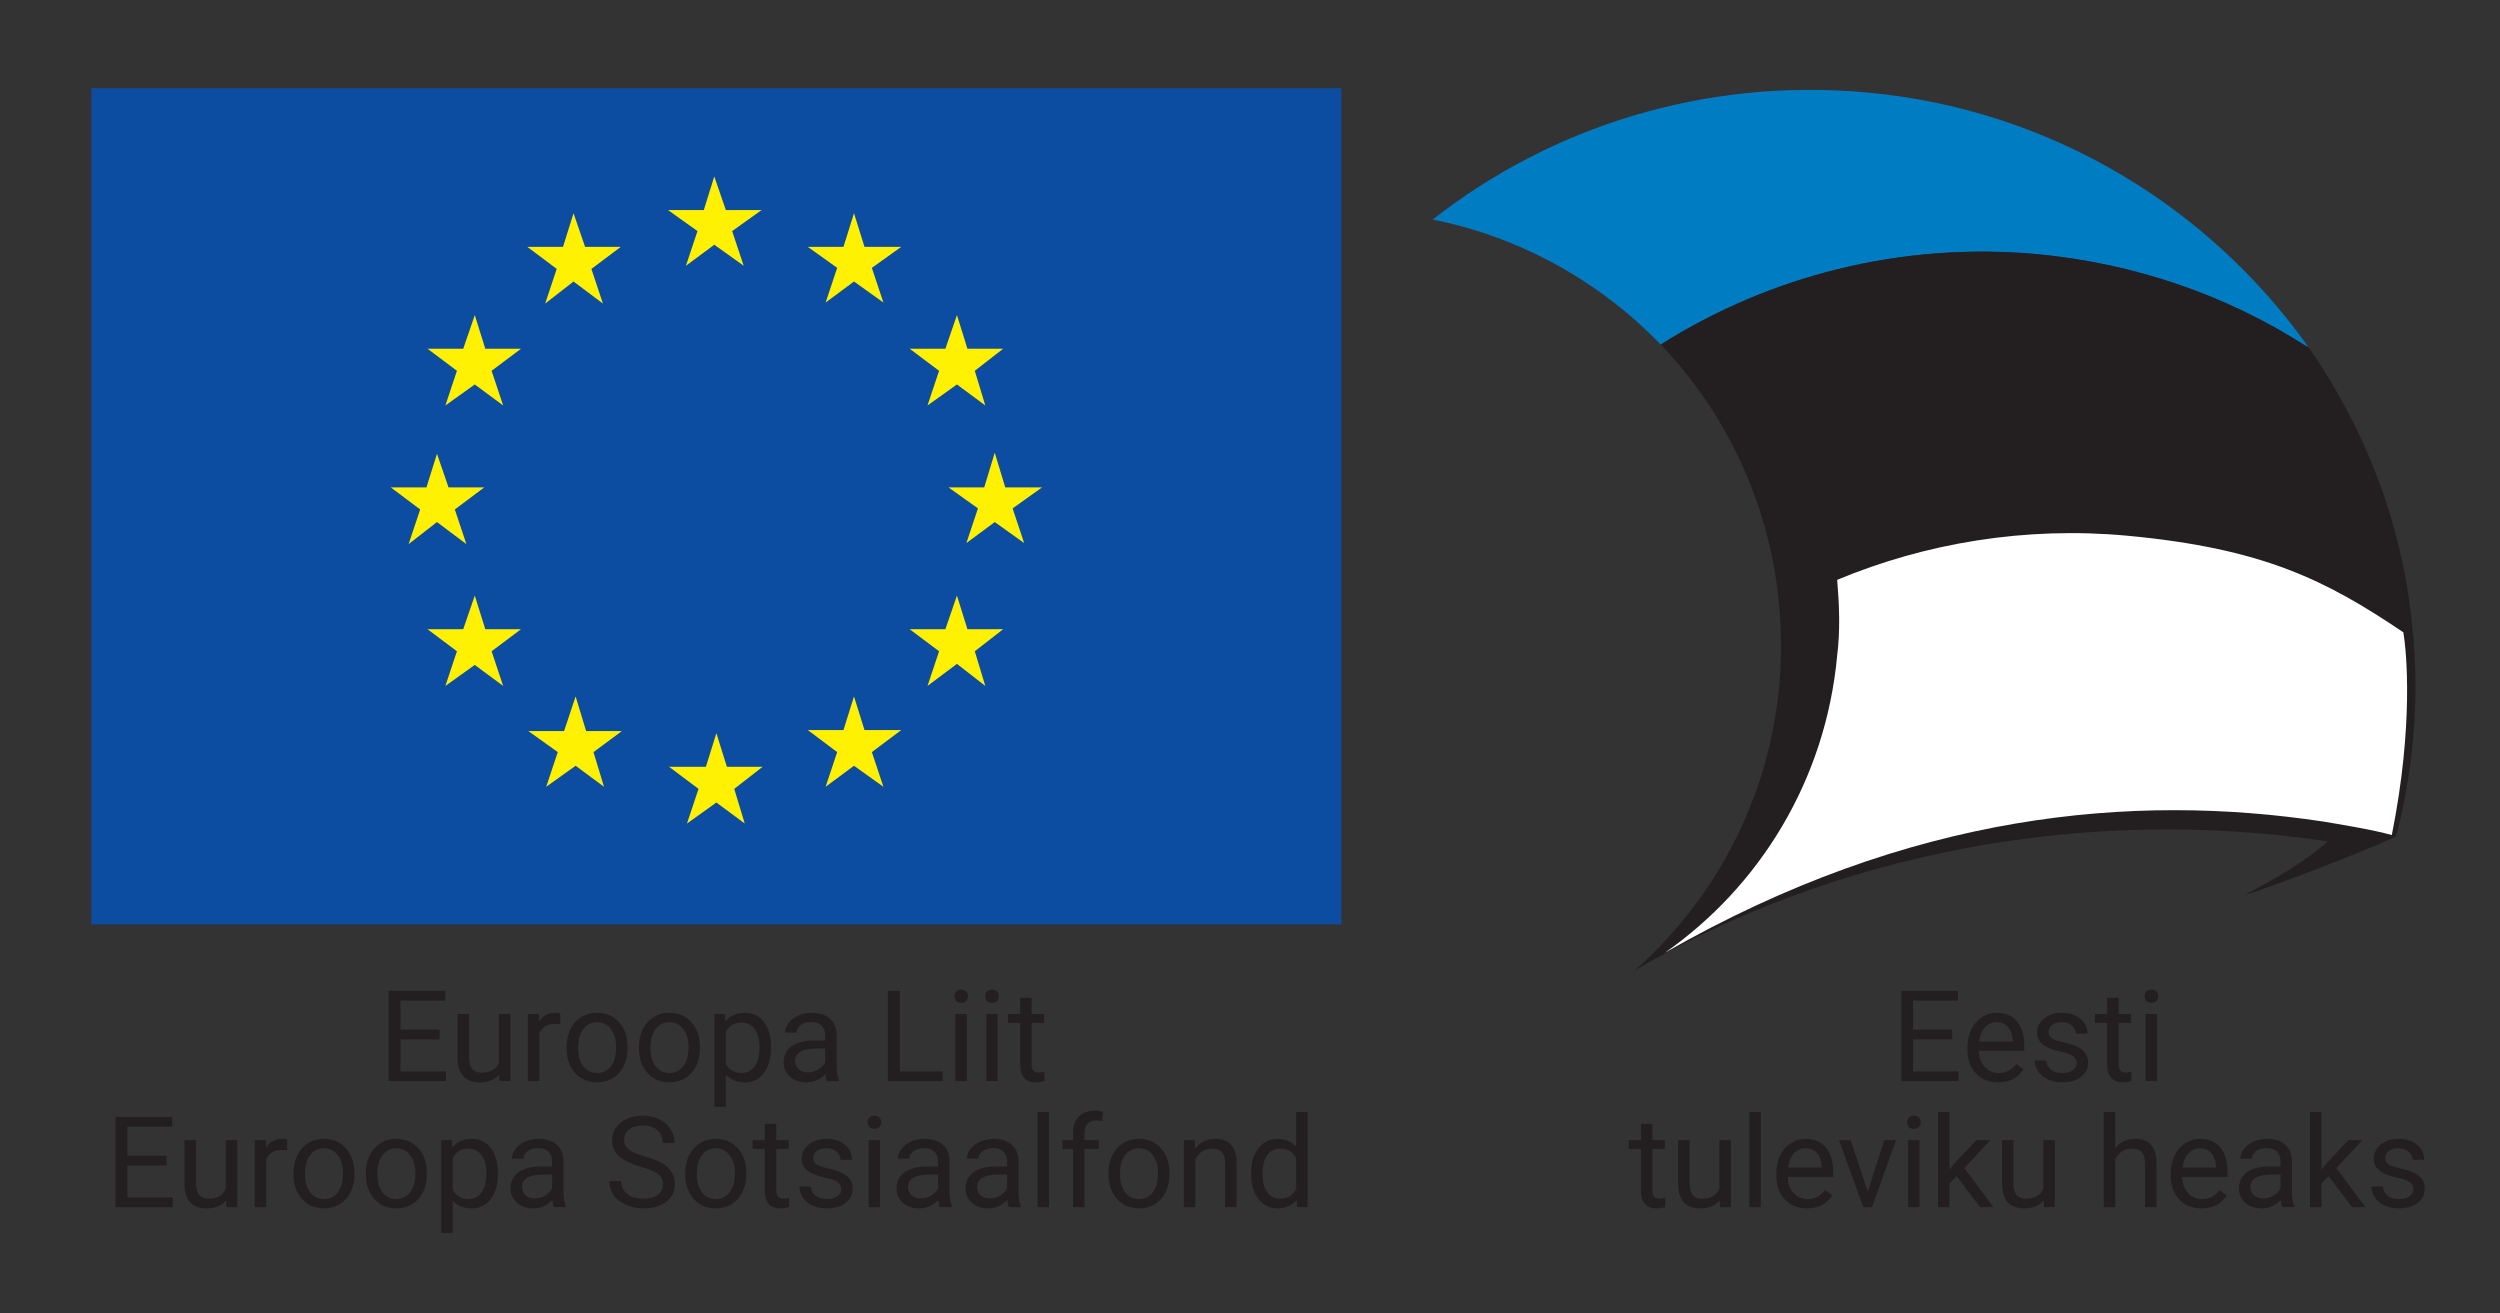 <svg width="238" height="125" viewBox="0 0 238 125" fill="none" xmlns="http://www.w3.org/2000/svg">
<rect x="0" y="0" width="238" height="125" fill="#333333" stroke="none"/>
<g clip-path="url(#clip0)">
<path d="M41.851 98.95H38.129V101.994H42.453V102.92H36.997V94.332H42.394V95.264H38.129V98.024H41.851V98.95ZM47.526 102.289C47.101 102.788 46.478 103.038 45.656 103.038C44.975 103.038 44.456 102.841 44.099 102.448C43.745 102.051 43.566 101.465 43.562 100.69V96.538H44.653V100.661C44.653 101.628 45.046 102.112 45.833 102.112C46.666 102.112 47.221 101.801 47.496 101.18V96.538H48.587V102.92H47.549L47.526 102.289ZM53.336 97.517C53.17 97.489 52.991 97.476 52.799 97.476C52.083 97.476 51.597 97.78 51.342 98.39V102.92H50.251V96.538H51.312L51.33 97.275C51.688 96.705 52.195 96.42 52.852 96.42C53.064 96.42 53.225 96.447 53.336 96.502V97.517ZM53.937 99.67C53.937 99.045 54.059 98.482 54.303 97.983C54.551 97.484 54.893 97.098 55.329 96.827C55.77 96.555 56.271 96.42 56.833 96.42C57.702 96.42 58.404 96.721 58.939 97.322C59.478 97.924 59.747 98.724 59.747 99.723V99.8C59.747 100.421 59.627 100.979 59.387 101.475C59.151 101.966 58.811 102.35 58.367 102.625C57.926 102.9 57.419 103.038 56.845 103.038C55.98 103.038 55.278 102.737 54.739 102.135C54.205 101.534 53.937 100.738 53.937 99.747V99.67ZM55.034 99.8C55.034 100.507 55.197 101.076 55.524 101.504C55.854 101.933 56.295 102.147 56.845 102.147C57.4 102.147 57.84 101.931 58.166 101.498C58.493 101.062 58.656 100.452 58.656 99.67C58.656 98.97 58.489 98.404 58.154 97.971C57.824 97.535 57.384 97.316 56.833 97.316C56.295 97.316 55.86 97.531 55.53 97.959C55.199 98.388 55.034 99.001 55.034 99.8ZM60.827 99.67C60.827 99.045 60.948 98.482 61.192 97.983C61.44 97.484 61.782 97.098 62.219 96.827C62.659 96.555 63.16 96.42 63.723 96.42C64.592 96.42 65.294 96.721 65.828 97.322C66.367 97.924 66.636 98.724 66.636 99.723V99.8C66.636 100.421 66.516 100.979 66.277 101.475C66.041 101.966 65.701 102.35 65.256 102.625C64.816 102.9 64.309 103.038 63.734 103.038C62.869 103.038 62.167 102.737 61.629 102.135C61.094 101.534 60.827 100.738 60.827 99.747V99.67ZM61.924 99.8C61.924 100.507 62.087 101.076 62.413 101.504C62.743 101.933 63.184 102.147 63.734 102.147C64.289 102.147 64.729 101.931 65.056 101.498C65.382 101.062 65.545 100.452 65.545 99.67C65.545 98.97 65.378 98.404 65.044 97.971C64.714 97.535 64.273 97.316 63.723 97.316C63.184 97.316 62.749 97.531 62.419 97.959C62.089 98.388 61.924 99.001 61.924 99.8ZM73.396 99.8C73.396 100.771 73.174 101.553 72.73 102.147C72.285 102.741 71.684 103.038 70.925 103.038C70.15 103.038 69.54 102.792 69.096 102.301V105.374H68.005V96.538H69.002L69.055 97.246C69.499 96.695 70.117 96.42 70.907 96.42C71.674 96.42 72.279 96.709 72.724 97.287C73.172 97.865 73.396 98.669 73.396 99.699V99.8ZM72.305 99.676C72.305 98.956 72.151 98.388 71.845 97.971C71.538 97.554 71.117 97.346 70.582 97.346C69.922 97.346 69.426 97.639 69.096 98.225V101.274C69.422 101.856 69.922 102.147 70.594 102.147C71.117 102.147 71.532 101.941 71.839 101.528C72.15 101.111 72.305 100.494 72.305 99.676ZM78.728 102.92C78.665 102.794 78.614 102.57 78.575 102.248C78.068 102.774 77.462 103.038 76.758 103.038C76.129 103.038 75.612 102.861 75.207 102.507C74.806 102.149 74.605 101.697 74.605 101.15C74.605 100.486 74.857 99.971 75.36 99.605C75.868 99.235 76.579 99.05 77.496 99.05H78.557V98.549C78.557 98.168 78.443 97.865 78.215 97.641C77.987 97.413 77.651 97.299 77.207 97.299C76.817 97.299 76.491 97.397 76.227 97.594C75.964 97.79 75.832 98.028 75.832 98.307H74.735C74.735 97.989 74.847 97.682 75.071 97.387C75.299 97.088 75.606 96.852 75.991 96.679C76.381 96.506 76.807 96.42 77.271 96.42C78.007 96.42 78.583 96.605 79 96.974C79.416 97.34 79.633 97.845 79.648 98.49V101.428C79.648 102.014 79.723 102.48 79.873 102.826V102.92H78.728ZM76.918 102.088C77.26 102.088 77.584 102 77.891 101.823C78.197 101.646 78.42 101.416 78.557 101.133V99.823H77.702C76.365 99.823 75.697 100.215 75.697 100.997C75.697 101.339 75.811 101.607 76.039 101.799C76.267 101.992 76.56 102.088 76.918 102.088ZM85.665 101.994H89.735V102.92H84.526V94.332H85.665V101.994ZM92.041 102.92H90.95V96.538H92.041V102.92ZM90.861 94.845C90.861 94.668 90.915 94.519 91.021 94.397C91.131 94.275 91.292 94.214 91.504 94.214C91.717 94.214 91.878 94.275 91.988 94.397C92.098 94.519 92.153 94.668 92.153 94.845C92.153 95.022 92.098 95.169 91.988 95.287C91.878 95.405 91.717 95.464 91.504 95.464C91.292 95.464 91.131 95.405 91.021 95.287C90.915 95.169 90.861 95.022 90.861 94.845ZM94.978 102.92H93.887V96.538H94.978V102.92ZM93.799 94.845C93.799 94.668 93.852 94.519 93.958 94.397C94.068 94.275 94.229 94.214 94.442 94.214C94.654 94.214 94.815 94.275 94.925 94.397C95.035 94.519 95.091 94.668 95.091 94.845C95.091 95.022 95.035 95.169 94.925 95.287C94.815 95.405 94.654 95.464 94.442 95.464C94.229 95.464 94.068 95.405 93.958 95.287C93.852 95.169 93.799 95.022 93.799 94.845ZM98.211 94.992V96.538H99.402V97.381H98.211V101.339C98.211 101.595 98.264 101.787 98.37 101.917C98.476 102.043 98.657 102.106 98.913 102.106C99.039 102.106 99.212 102.082 99.432 102.035V102.92C99.145 102.999 98.865 103.038 98.594 103.038C98.107 103.038 97.739 102.89 97.491 102.596C97.243 102.301 97.12 101.882 97.12 101.339V97.381H95.958V96.538H97.12V94.992H98.211Z" fill="#231F20"/>
<path d="M15.851 110.95H12.129V113.994H16.453V114.92H10.997V106.332H16.394V107.264H12.129V110.024H15.851V110.95ZM21.526 114.289C21.101 114.788 20.478 115.038 19.656 115.038C18.976 115.038 18.456 114.841 18.099 114.448C17.745 114.051 17.566 113.465 17.562 112.69V108.538H18.653V112.661C18.653 113.628 19.046 114.112 19.833 114.112C20.666 114.112 21.221 113.801 21.496 113.18V108.538H22.587V114.92H21.549L21.526 114.289ZM27.335 109.517C27.17 109.489 26.991 109.476 26.799 109.476C26.083 109.476 25.597 109.78 25.342 110.39V114.92H24.251V108.538H25.312L25.33 109.275C25.688 108.705 26.195 108.42 26.852 108.42C27.064 108.42 27.225 108.447 27.335 108.502V109.517ZM27.937 111.67C27.937 111.045 28.059 110.482 28.303 109.983C28.551 109.484 28.893 109.098 29.329 108.827C29.77 108.556 30.271 108.42 30.833 108.42C31.702 108.42 32.404 108.721 32.939 109.322C33.478 109.924 33.747 110.724 33.747 111.723V111.8C33.747 112.421 33.627 112.979 33.387 113.475C33.151 113.966 32.811 114.35 32.367 114.625C31.927 114.9 31.419 115.038 30.845 115.038C29.98 115.038 29.278 114.737 28.739 114.135C28.204 113.534 27.937 112.738 27.937 111.747V111.67ZM29.034 111.8C29.034 112.507 29.197 113.076 29.524 113.504C29.854 113.933 30.295 114.147 30.845 114.147C31.399 114.147 31.84 113.931 32.166 113.498C32.493 113.062 32.656 112.452 32.656 111.67C32.656 110.97 32.489 110.404 32.154 109.971C31.824 109.535 31.384 109.316 30.833 109.316C30.295 109.316 29.86 109.531 29.53 109.959C29.199 110.388 29.034 111.001 29.034 111.8ZM34.827 111.67C34.827 111.045 34.948 110.482 35.192 109.983C35.44 109.484 35.782 109.098 36.219 108.827C36.659 108.556 37.16 108.42 37.723 108.42C38.592 108.42 39.294 108.721 39.828 109.322C40.367 109.924 40.636 110.724 40.636 111.723V111.8C40.636 112.421 40.517 112.979 40.277 113.475C40.041 113.966 39.701 114.35 39.256 114.625C38.816 114.9 38.309 115.038 37.734 115.038C36.869 115.038 36.167 114.737 35.629 114.135C35.094 113.534 34.827 112.738 34.827 111.747V111.67ZM35.924 111.8C35.924 112.507 36.087 113.076 36.413 113.504C36.743 113.933 37.184 114.147 37.734 114.147C38.289 114.147 38.729 113.931 39.056 113.498C39.382 113.062 39.545 112.452 39.545 111.67C39.545 110.97 39.378 110.404 39.044 109.971C38.714 109.535 38.273 109.316 37.723 109.316C37.184 109.316 36.749 109.531 36.419 109.959C36.089 110.388 35.924 111.001 35.924 111.8ZM47.396 111.8C47.396 112.771 47.174 113.553 46.73 114.147C46.285 114.741 45.684 115.038 44.925 115.038C44.15 115.038 43.541 114.792 43.096 114.301V117.374H42.005V108.538H43.002L43.055 109.246C43.499 108.695 44.117 108.42 44.907 108.42C45.674 108.42 46.279 108.709 46.724 109.287C47.172 109.865 47.396 110.669 47.396 111.699V111.8ZM46.305 111.676C46.305 110.956 46.151 110.388 45.845 109.971C45.538 109.554 45.117 109.346 44.583 109.346C43.922 109.346 43.426 109.639 43.096 110.225V113.274C43.422 113.856 43.922 114.147 44.594 114.147C45.117 114.147 45.532 113.941 45.839 113.528C46.15 113.111 46.305 112.494 46.305 111.676ZM52.728 114.92C52.665 114.794 52.614 114.57 52.575 114.248C52.068 114.774 51.462 115.038 50.758 115.038C50.129 115.038 49.612 114.861 49.207 114.507C48.806 114.149 48.605 113.697 48.605 113.15C48.605 112.486 48.857 111.971 49.36 111.605C49.867 111.235 50.579 111.051 51.495 111.051H52.557V110.549C52.557 110.168 52.443 109.865 52.215 109.641C51.987 109.413 51.651 109.299 51.206 109.299C50.817 109.299 50.491 109.397 50.227 109.594C49.964 109.79 49.832 110.028 49.832 110.307H48.735C48.735 109.989 48.847 109.682 49.071 109.387C49.299 109.088 49.606 108.852 49.991 108.679C50.381 108.506 50.807 108.42 51.271 108.42C52.007 108.42 52.583 108.605 53 108.974C53.416 109.34 53.633 109.845 53.648 110.49V113.428C53.648 114.014 53.723 114.48 53.873 114.826V114.92H52.728ZM50.917 114.088C51.26 114.088 51.584 114 51.891 113.823C52.197 113.646 52.42 113.416 52.557 113.133V111.823H51.702C50.365 111.823 49.697 112.215 49.697 112.997C49.697 113.339 49.81 113.607 50.039 113.799C50.267 113.992 50.56 114.088 50.917 114.088ZM61.057 111.092C60.086 110.813 59.378 110.471 58.933 110.066C58.493 109.657 58.273 109.153 58.273 108.556C58.273 107.879 58.542 107.321 59.081 106.88C59.624 106.436 60.327 106.214 61.193 106.214C61.782 106.214 62.307 106.328 62.767 106.556C63.231 106.784 63.589 107.099 63.841 107.5C64.097 107.901 64.224 108.339 64.224 108.815H63.086C63.086 108.296 62.921 107.889 62.59 107.594C62.26 107.295 61.794 107.146 61.193 107.146C60.634 107.146 60.198 107.27 59.883 107.517C59.572 107.761 59.417 108.101 59.417 108.538C59.417 108.888 59.565 109.185 59.859 109.428C60.158 109.668 60.664 109.889 61.375 110.089C62.091 110.29 62.65 110.512 63.05 110.756C63.456 110.995 63.754 111.277 63.947 111.599C64.144 111.922 64.242 112.301 64.242 112.738C64.242 113.434 63.971 113.992 63.428 114.413C62.885 114.829 62.16 115.038 61.252 115.038C60.662 115.038 60.111 114.926 59.6 114.702C59.089 114.474 58.694 114.163 58.414 113.77C58.139 113.376 58.002 112.93 58.002 112.431H59.14C59.14 112.95 59.331 113.361 59.712 113.664C60.097 113.962 60.611 114.112 61.252 114.112C61.849 114.112 62.307 113.99 62.626 113.746C62.944 113.502 63.104 113.17 63.104 112.749C63.104 112.329 62.956 112.004 62.661 111.776C62.366 111.544 61.831 111.316 61.057 111.092ZM65.239 111.67C65.239 111.045 65.361 110.482 65.605 109.983C65.852 109.484 66.194 109.098 66.631 108.827C67.071 108.556 67.573 108.42 68.135 108.42C69.004 108.42 69.706 108.721 70.241 109.322C70.779 109.924 71.049 110.724 71.049 111.723V111.8C71.049 112.421 70.929 112.979 70.689 113.475C70.453 113.966 70.113 114.35 69.669 114.625C69.228 114.9 68.721 115.038 68.147 115.038C67.282 115.038 66.58 114.737 66.041 114.135C65.506 113.534 65.239 112.738 65.239 111.747V111.67ZM66.336 111.8C66.336 112.507 66.499 113.076 66.826 113.504C67.156 113.933 67.596 114.147 68.147 114.147C68.701 114.147 69.142 113.931 69.468 113.498C69.794 113.062 69.958 112.452 69.958 111.67C69.958 110.97 69.79 110.404 69.456 109.971C69.126 109.535 68.686 109.316 68.135 109.316C67.596 109.316 67.162 109.531 66.831 109.959C66.501 110.388 66.336 111.001 66.336 111.8ZM73.898 106.992V108.538H75.089V109.381H73.898V113.339C73.898 113.595 73.951 113.787 74.057 113.917C74.163 114.043 74.344 114.106 74.6 114.106C74.725 114.106 74.898 114.082 75.119 114.035V114.92C74.832 114.999 74.552 115.038 74.281 115.038C73.794 115.038 73.426 114.89 73.178 114.596C72.93 114.301 72.807 113.882 72.807 113.339V109.381H71.645V108.538H72.807V106.992H73.898ZM80.085 113.227C80.085 112.932 79.973 112.704 79.749 112.543C79.529 112.378 79.141 112.236 78.587 112.118C78.037 112 77.598 111.859 77.272 111.693C76.949 111.528 76.709 111.332 76.552 111.104C76.399 110.876 76.322 110.604 76.322 110.29C76.322 109.767 76.542 109.324 76.983 108.963C77.427 108.601 77.993 108.42 78.681 108.42C79.405 108.42 79.991 108.607 80.439 108.98C80.891 109.354 81.118 109.832 81.118 110.414H80.02C80.02 110.115 79.892 109.857 79.637 109.641C79.385 109.425 79.067 109.316 78.681 109.316C78.284 109.316 77.974 109.403 77.749 109.576C77.525 109.749 77.413 109.975 77.413 110.254C77.413 110.518 77.517 110.716 77.726 110.85C77.934 110.984 78.31 111.111 78.853 111.233C79.399 111.355 79.841 111.501 80.18 111.67C80.518 111.839 80.767 112.043 80.929 112.283C81.094 112.519 81.176 112.808 81.176 113.15C81.176 113.721 80.948 114.179 80.492 114.525C80.036 114.867 79.444 115.038 78.717 115.038C78.206 115.038 77.753 114.947 77.36 114.767C76.967 114.586 76.658 114.334 76.434 114.012C76.214 113.685 76.104 113.333 76.104 112.956H77.195C77.215 113.321 77.36 113.612 77.632 113.829C77.907 114.041 78.269 114.147 78.717 114.147C79.13 114.147 79.46 114.065 79.708 113.899C79.959 113.73 80.085 113.506 80.085 113.227ZM83.784 114.92H82.692V108.538H83.784V114.92ZM82.604 106.845C82.604 106.668 82.657 106.519 82.763 106.397C82.873 106.275 83.034 106.214 83.247 106.214C83.459 106.214 83.62 106.275 83.731 106.397C83.841 106.519 83.896 106.668 83.896 106.845C83.896 107.022 83.841 107.169 83.731 107.287C83.62 107.405 83.459 107.464 83.247 107.464C83.034 107.464 82.873 107.405 82.763 107.287C82.657 107.169 82.604 107.022 82.604 106.845ZM89.475 114.92C89.413 114.794 89.362 114.57 89.322 114.248C88.815 114.774 88.209 115.038 87.505 115.038C86.876 115.038 86.359 114.861 85.954 114.507C85.553 114.149 85.353 113.697 85.353 113.15C85.353 112.486 85.604 111.971 86.108 111.605C86.615 111.235 87.327 111.051 88.243 111.051H89.305V110.549C89.305 110.168 89.191 109.865 88.962 109.641C88.734 109.413 88.398 109.299 87.954 109.299C87.564 109.299 87.238 109.397 86.975 109.594C86.711 109.79 86.579 110.028 86.579 110.307H85.482C85.482 109.989 85.594 109.682 85.819 109.387C86.047 109.088 86.353 108.852 86.739 108.679C87.128 108.506 87.555 108.42 88.019 108.42C88.754 108.42 89.33 108.605 89.747 108.974C90.164 109.34 90.38 109.845 90.396 110.49V113.428C90.396 114.014 90.47 114.48 90.62 114.826V114.92H89.475ZM87.665 114.088C88.007 114.088 88.331 114 88.638 113.823C88.945 113.646 89.167 113.416 89.305 113.133V111.823H88.449C87.112 111.823 86.444 112.215 86.444 112.997C86.444 113.339 86.558 113.607 86.786 113.799C87.014 113.992 87.307 114.088 87.665 114.088ZM96.046 114.92C95.984 114.794 95.932 114.57 95.893 114.248C95.386 114.774 94.78 115.038 94.076 115.038C93.447 115.038 92.93 114.861 92.525 114.507C92.124 114.149 91.923 113.697 91.923 113.15C91.923 112.486 92.175 111.971 92.678 111.605C93.186 111.235 93.897 111.051 94.814 111.051H95.875V110.549C95.875 110.168 95.761 109.865 95.533 109.641C95.305 109.413 94.969 109.299 94.525 109.299C94.135 109.299 93.809 109.397 93.546 109.594C93.282 109.79 93.15 110.028 93.15 110.307H92.053C92.053 109.989 92.165 109.682 92.389 109.387C92.618 109.088 92.924 108.852 93.309 108.679C93.699 108.506 94.126 108.42 94.59 108.42C95.325 108.42 95.901 108.605 96.318 108.974C96.735 109.34 96.951 109.845 96.967 110.49V113.428C96.967 114.014 97.041 114.48 97.191 114.826V114.92H96.046ZM94.236 114.088C94.578 114.088 94.902 114 95.209 113.823C95.516 113.646 95.738 113.416 95.875 113.133V111.823H95.02C93.683 111.823 93.015 112.215 93.015 112.997C93.015 113.339 93.129 113.607 93.357 113.799C93.585 113.992 93.878 114.088 94.236 114.088ZM99.863 114.92H98.772V105.86H99.863V114.92ZM102.151 114.92V109.381H101.143V108.538H102.151V107.883C102.151 107.199 102.334 106.67 102.7 106.296C103.066 105.923 103.583 105.736 104.251 105.736C104.503 105.736 104.752 105.769 105 105.836L104.941 106.721C104.756 106.686 104.56 106.668 104.351 106.668C103.997 106.668 103.724 106.772 103.532 106.981C103.339 107.185 103.242 107.48 103.242 107.865V108.538H104.605V109.381H103.242V114.92H102.151ZM105.525 111.67C105.525 111.045 105.647 110.482 105.891 109.983C106.139 109.484 106.481 109.098 106.917 108.827C107.358 108.556 107.859 108.42 108.421 108.42C109.29 108.42 109.992 108.721 110.527 109.322C111.066 109.924 111.335 110.724 111.335 111.723V111.8C111.335 112.421 111.215 112.979 110.975 113.475C110.739 113.966 110.399 114.35 109.955 114.625C109.515 114.9 109.007 115.038 108.433 115.038C107.568 115.038 106.866 114.737 106.327 114.135C105.793 113.534 105.525 112.738 105.525 111.747V111.67ZM106.622 111.8C106.622 112.507 106.785 113.076 107.112 113.504C107.442 113.933 107.883 114.147 108.433 114.147C108.988 114.147 109.428 113.931 109.754 113.498C110.081 113.062 110.244 112.452 110.244 111.67C110.244 110.97 110.077 110.404 109.743 109.971C109.412 109.535 108.972 109.316 108.421 109.316C107.883 109.316 107.448 109.531 107.118 109.959C106.787 110.388 106.622 111.001 106.622 111.8ZM113.736 108.538L113.771 109.34C114.259 108.727 114.896 108.42 115.682 108.42C117.031 108.42 117.711 109.181 117.723 110.703V114.92H116.632V110.697C116.628 110.237 116.522 109.896 116.313 109.676C116.109 109.456 115.788 109.346 115.352 109.346C114.998 109.346 114.687 109.44 114.42 109.629C114.153 109.818 113.944 110.066 113.795 110.372V114.92H112.704V108.538H113.736ZM119.103 111.676C119.103 110.697 119.335 109.91 119.799 109.316C120.263 108.719 120.871 108.42 121.622 108.42C122.369 108.42 122.961 108.675 123.397 109.187V105.86H124.489V114.92H123.486L123.433 114.236C122.996 114.77 122.389 115.038 121.61 115.038C120.871 115.038 120.267 114.735 119.799 114.13C119.335 113.524 119.103 112.734 119.103 111.758V111.676ZM120.195 111.8C120.195 112.523 120.344 113.089 120.643 113.498C120.942 113.907 121.355 114.112 121.882 114.112C122.574 114.112 123.079 113.801 123.397 113.18V110.248C123.071 109.647 122.57 109.346 121.893 109.346C121.359 109.346 120.942 109.552 120.643 109.965C120.344 110.378 120.195 110.99 120.195 111.8Z" fill="#231F20"/>
<path fill-rule="evenodd" clip-rule="evenodd" d="M8.7 8.4H127.7V88H8.7V8.4Z" fill="#0D4DA1"/>
<path fill-rule="evenodd" clip-rule="evenodd" d="M69.1 20H72.5L69.7 22L70.8 25.3L68 23.3L65.3 25.3L66.4 22L63.6 20H67L68 16.8L69.1 20Z" fill="#FFF101"/>
<path fill-rule="evenodd" clip-rule="evenodd" d="M69.2 73H72.6L69.9 75.1L70.9 78.4L68.2 76.4L65.4 78.4L66.5 75.1L63.7 73H67.2L68.2 69.8L69.2 73Z" fill="#FFF101"/>
<path fill-rule="evenodd" clip-rule="evenodd" d="M82.3 69.5H85.8L83 71.6L84.1 74.9L81.3 72.9L78.6 74.9L79.7 71.6L76.9 69.5H80.3L81.3 66.3L82.3 69.5Z" fill="#FFF101"/>
<path fill-rule="evenodd" clip-rule="evenodd" d="M82.3 23.5H85.8L83 25.5L84.1 28.8L81.3 26.8L78.6 28.8L79.7 25.5L76.9 23.5H80.3L81.3 20.3L82.3 23.5Z" fill="#FFF101"/>
<path fill-rule="evenodd" clip-rule="evenodd" d="M92.1 33.2H95.5L92.8 35.3L93.8 38.6L91.1 36.6L88.3 38.6L89.4 35.3L86.6 33.2H90L91.1 30L92.1 33.2Z" fill="#FFF101"/>
<path fill-rule="evenodd" clip-rule="evenodd" d="M92.1 59.9H95.5L92.8 62L93.8 65.3L91.1 63.2L88.3 65.3L89.4 62L86.6 59.9H90L91.1 56.7L92.1 59.9Z" fill="#FFF101"/>
<path fill-rule="evenodd" clip-rule="evenodd" d="M95.7 46.4H99.2L96.4 48.4L97.5 51.7L94.7 49.7L92 51.7L93.1 48.4L90.3 46.4H93.7L94.7 43.1L95.7 46.4Z" fill="#FFF101"/>
<path fill-rule="evenodd" clip-rule="evenodd" d="M55.7 23.5H59.1L56.3 25.6L57.4 28.9L54.6 26.8L51.9 28.9L53 25.6L50.2 23.5H53.6L54.6 20.3L55.7 23.5Z" fill="#FFF101"/>
<path fill-rule="evenodd" clip-rule="evenodd" d="M46.2 33.2H49.6L46.8 35.3L47.9 38.6L45.2 36.6L42.4 38.6L43.5 35.3L40.7 33.2H44.1L45.2 30L46.2 33.2Z" fill="#FFF101"/>
<path fill-rule="evenodd" clip-rule="evenodd" d="M42.7 46.4H46.1L43.3 48.5L44.4 51.8L41.6 49.7L38.9 51.8L40 48.5L37.2 46.4H40.6L41.6 43.2L42.7 46.4Z" fill="#FFF101"/>
<path fill-rule="evenodd" clip-rule="evenodd" d="M46.2 59.9H49.6L46.8 62L47.9 65.3L45.2 63.3L42.4 65.3L43.5 62L40.7 59.9H44.1L45.2 56.7L46.2 59.9Z" fill="#FFF101"/>
<path fill-rule="evenodd" clip-rule="evenodd" d="M55.8 69.6H59.2L56.5 71.6L57.5 74.9L54.8 72.9L52 74.9L53.1 71.6L50.3 69.6H53.7L54.8 66.3L55.8 69.6Z" fill="#FFF101"/>
<path fill-rule="evenodd" clip-rule="evenodd" d="M194 24.2C203.3 25.1 211.9 28.1 219.3 32.8C219.3 32.8 219.5 32.9 219.8 33.1C210.4 19.8 195.3 10.4 177.7 8.8C162.2 7.4 147.6 12.1 136.4 20.9C144.9 22.6 152.4 26.9 158.1 32.8C168.4 26.3 180.9 23 194 24.2Z" fill="#007CC3"/>
<path fill-rule="evenodd" clip-rule="evenodd" d="M229.8 61.5C229.8 61.3 229.8 60.5 229.7 60.3C228.9 50.4 225.3 41 219.8 33.1C219.5 32.9 219.3 32.8 219.3 32.8C211.9 28.1 203.3 25.1 194 24.2C180.9 23 168.4 26.3 158.1 32.8C164.5 39.5 168.6 48.3 169.4 57.9C169.6 60.3 169.6 62.7 169.4 65.2C169 69.1 168.2 72.8 166.8 76.3C164.4 82.6 160.5 88.1 155.5 92.5L155.6 92.4C174.6 81.3 198.3 76.6 221.6 80.1C219.4 82.1 216.3 83.8 213.7 85.2C216.8 84.3 227.9 79.9 228.1 79.6C228.1 79.6 230.6 71.2 229.8 61.5V61.5Z" fill="#231F20"/>
<path fill-rule="evenodd" clip-rule="evenodd" d="M228.8 60.2C221.4 55.2 215.4 52.2 202.5 50.999C192.8 50.099 183.3 51.7 174.9 55.2C175.1 57.599 175.2 59.999 174.9 62.4C173.8 74.299 167.5 84.4 158.5 90.7C181.9 77.299 203.1 75.499 221.1 78.2C222.3 78.4 226 78.999 227.7 79.499C229.8 68.999 229.1 61.999 228.8 60.2Z" fill="white"/>
<path d="M185.851 98.95H182.129V101.994H186.453V102.92H180.997V94.332H186.394V95.264H182.129V98.024H185.851V98.95ZM190.222 103.038C189.357 103.038 188.653 102.755 188.11 102.189C187.568 101.618 187.296 100.857 187.296 99.906V99.705C187.296 99.072 187.416 98.508 187.656 98.012C187.9 97.513 188.238 97.124 188.671 96.844C189.107 96.561 189.579 96.42 190.086 96.42C190.916 96.42 191.561 96.693 192.021 97.24C192.481 97.786 192.711 98.569 192.711 99.587V100.041H188.388C188.403 100.671 188.586 101.18 188.936 101.569C189.29 101.955 189.738 102.147 190.281 102.147C190.666 102.147 190.993 102.069 191.26 101.911C191.528 101.754 191.761 101.546 191.962 101.286L192.629 101.805C192.094 102.627 191.292 103.038 190.222 103.038ZM190.086 97.316C189.646 97.316 189.276 97.478 188.977 97.8C188.679 98.119 188.494 98.567 188.423 99.145H191.62V99.062C191.588 98.508 191.439 98.079 191.172 97.776C190.904 97.47 190.542 97.316 190.086 97.316ZM197.695 101.227C197.695 100.932 197.583 100.704 197.359 100.543C197.139 100.378 196.752 100.236 196.197 100.118C195.647 100 195.208 99.859 194.882 99.694C194.559 99.528 194.319 99.332 194.162 99.104C194.009 98.876 193.932 98.604 193.932 98.29C193.932 97.767 194.152 97.324 194.593 96.963C195.037 96.601 195.603 96.42 196.291 96.42C197.015 96.42 197.601 96.607 198.049 96.98C198.501 97.354 198.728 97.832 198.728 98.413H197.63C197.63 98.115 197.503 97.857 197.247 97.641C196.995 97.424 196.677 97.316 196.291 97.316C195.894 97.316 195.584 97.403 195.36 97.576C195.135 97.749 195.023 97.975 195.023 98.254C195.023 98.518 195.128 98.716 195.336 98.85C195.544 98.984 195.92 99.112 196.463 99.233C197.009 99.355 197.452 99.501 197.79 99.67C198.128 99.839 198.378 100.043 198.539 100.283C198.704 100.519 198.787 100.808 198.787 101.15C198.787 101.721 198.558 102.179 198.102 102.525C197.646 102.867 197.054 103.038 196.327 103.038C195.816 103.038 195.363 102.947 194.97 102.767C194.577 102.586 194.268 102.334 194.044 102.012C193.824 101.685 193.714 101.333 193.714 100.956H194.805C194.825 101.321 194.97 101.612 195.242 101.829C195.517 102.041 195.879 102.147 196.327 102.147C196.74 102.147 197.07 102.065 197.318 101.899C197.569 101.73 197.695 101.506 197.695 101.227ZM201.689 94.992V96.538H202.88V97.381H201.689V101.339C201.689 101.595 201.742 101.787 201.848 101.917C201.954 102.043 202.135 102.106 202.39 102.106C202.516 102.106 202.689 102.082 202.91 102.035V102.92C202.622 102.999 202.343 103.038 202.072 103.038C201.584 103.038 201.217 102.89 200.969 102.596C200.721 102.301 200.597 101.882 200.597 101.339V97.381H199.435V96.538H200.597V94.992H201.689ZM205.346 102.92H204.254V96.538H205.346V102.92ZM204.166 94.845C204.166 94.668 204.219 94.519 204.325 94.397C204.435 94.275 204.596 94.214 204.809 94.214C205.021 94.214 205.182 94.275 205.293 94.397C205.403 94.519 205.458 94.668 205.458 94.845C205.458 95.022 205.403 95.169 205.293 95.287C205.182 95.405 205.021 95.464 204.809 95.464C204.596 95.464 204.435 95.405 204.325 95.287C204.219 95.169 204.166 95.022 204.166 94.845Z" fill="#231F20"/>
<path d="M157.306 106.992V108.538H158.498V109.381H157.306V113.339C157.306 113.595 157.359 113.787 157.466 113.917C157.572 114.043 157.753 114.106 158.008 114.106C158.134 114.106 158.307 114.082 158.527 114.035V114.92C158.24 114.999 157.961 115.038 157.69 115.038C157.202 115.038 156.834 114.89 156.587 114.596C156.339 114.301 156.215 113.882 156.215 113.339V109.381H155.053V108.538H156.215V106.992H157.306ZM163.718 114.289C163.293 114.788 162.67 115.038 161.848 115.038C161.168 115.038 160.649 114.841 160.291 114.448C159.937 114.051 159.758 113.465 159.754 112.69V108.538H160.845V112.661C160.845 113.628 161.239 114.112 162.025 114.112C162.859 114.112 163.413 113.801 163.688 113.18V108.538H164.78V114.92H163.741L163.718 114.289ZM167.629 114.92H166.537V105.86H167.629V114.92ZM172.029 115.038C171.164 115.038 170.46 114.755 169.917 114.189C169.374 113.618 169.103 112.857 169.103 111.906V111.705C169.103 111.072 169.223 110.508 169.463 110.012C169.707 109.513 170.045 109.124 170.477 108.845C170.914 108.561 171.386 108.42 171.893 108.42C172.723 108.42 173.368 108.693 173.828 109.24C174.288 109.786 174.518 110.569 174.518 111.587V112.041H170.194C170.21 112.671 170.393 113.18 170.743 113.569C171.097 113.955 171.545 114.147 172.088 114.147C172.473 114.147 172.8 114.069 173.067 113.911C173.334 113.754 173.568 113.546 173.769 113.286L174.435 113.805C173.901 114.627 173.098 115.038 172.029 115.038ZM171.893 109.316C171.453 109.316 171.083 109.478 170.784 109.8C170.485 110.119 170.301 110.567 170.23 111.145H173.427V111.062C173.395 110.508 173.246 110.079 172.978 109.776C172.711 109.47 172.349 109.316 171.893 109.316ZM177.809 113.439L179.39 108.538H180.505L178.216 114.92H177.385L175.072 108.538H176.187L177.809 113.439ZM182.74 114.92H181.649V108.538H182.74V114.92ZM181.561 106.845C181.561 106.668 181.614 106.519 181.72 106.397C181.83 106.275 181.991 106.214 182.204 106.214C182.416 106.214 182.577 106.275 182.687 106.397C182.797 106.519 182.852 106.668 182.852 106.845C182.852 107.022 182.797 107.169 182.687 107.287C182.577 107.405 182.416 107.464 182.204 107.464C181.991 107.464 181.83 107.405 181.72 107.287C181.614 107.169 181.561 107.022 181.561 106.845ZM186.274 111.965L185.589 112.679V114.92H184.498V105.86H185.589V111.34L186.173 110.638L188.161 108.538H189.488L187.005 111.204L189.777 114.92H188.497L186.274 111.965ZM194.555 114.289C194.13 114.788 193.507 115.038 192.685 115.038C192.005 115.038 191.486 114.841 191.128 114.448C190.774 114.051 190.595 113.465 190.591 112.69V108.538H191.682V112.661C191.682 113.628 192.076 114.112 192.862 114.112C193.696 114.112 194.25 113.801 194.525 113.18V108.538H195.617V114.92H194.579L194.555 114.289ZM201.368 109.311C201.851 108.717 202.48 108.42 203.255 108.42C204.604 108.42 205.284 109.181 205.296 110.703V114.92H204.205V110.697C204.201 110.237 204.095 109.896 203.886 109.676C203.682 109.456 203.361 109.346 202.925 109.346C202.571 109.346 202.26 109.44 201.993 109.629C201.725 109.818 201.517 110.066 201.368 110.372V114.92H200.276V105.86H201.368V109.311ZM209.578 115.038C208.713 115.038 208.009 114.755 207.467 114.189C206.924 113.618 206.653 112.857 206.653 111.906V111.705C206.653 111.072 206.773 110.508 207.012 110.012C207.256 109.513 207.594 109.124 208.027 108.845C208.463 108.561 208.935 108.42 209.443 108.42C210.272 108.42 210.917 108.693 211.377 109.24C211.837 109.786 212.067 110.569 212.067 111.587V112.041H207.744C207.76 112.671 207.942 113.18 208.292 113.569C208.646 113.955 209.095 114.147 209.637 114.147C210.023 114.147 210.349 114.069 210.616 113.911C210.884 113.754 211.118 113.546 211.318 113.286L211.985 113.805C211.45 114.627 210.648 115.038 209.578 115.038ZM209.443 109.316C209.002 109.316 208.633 109.478 208.334 109.8C208.035 110.119 207.85 110.567 207.779 111.145H210.976V111.062C210.945 110.508 210.795 110.079 210.528 109.776C210.26 109.47 209.899 109.316 209.443 109.316ZM217.276 114.92C217.213 114.794 217.162 114.57 217.122 114.248C216.615 114.774 216.01 115.038 215.306 115.038C214.676 115.038 214.159 114.861 213.754 114.507C213.353 114.149 213.153 113.697 213.153 113.15C213.153 112.486 213.404 111.971 213.908 111.605C214.415 111.235 215.127 111.051 216.043 111.051H217.105V110.549C217.105 110.168 216.991 109.865 216.763 109.641C216.534 109.413 216.198 109.299 215.754 109.299C215.365 109.299 215.038 109.397 214.775 109.594C214.511 109.79 214.38 110.028 214.38 110.307H213.282C213.282 109.989 213.395 109.682 213.619 109.387C213.847 109.088 214.153 108.852 214.539 108.679C214.928 108.506 215.355 108.42 215.819 108.42C216.554 108.42 217.13 108.605 217.547 108.974C217.964 109.34 218.18 109.845 218.196 110.49V113.428C218.196 114.014 218.271 114.48 218.42 114.826V114.92H217.276ZM215.465 114.088C215.807 114.088 216.131 114 216.438 113.823C216.745 113.646 216.967 113.416 217.105 113.133V111.823H216.249C214.912 111.823 214.244 112.215 214.244 112.997C214.244 113.339 214.358 113.607 214.586 113.799C214.814 113.992 215.107 114.088 215.465 114.088ZM221.688 111.965L221.004 112.679V114.92H219.912V105.86H221.004V111.34L221.587 110.638L223.575 108.538H224.902L222.419 111.204L225.191 114.92H223.911L221.688 111.965ZM229.745 113.227C229.745 112.932 229.633 112.704 229.409 112.543C229.189 112.378 228.801 112.236 228.247 112.118C227.696 112 227.258 111.859 226.931 111.693C226.609 111.528 226.369 111.332 226.212 111.104C226.058 110.876 225.982 110.604 225.982 110.29C225.982 109.767 226.202 109.324 226.642 108.963C227.087 108.601 227.653 108.42 228.341 108.42C229.065 108.42 229.651 108.607 230.099 108.98C230.551 109.354 230.777 109.832 230.777 110.414H229.68C229.68 110.115 229.552 109.857 229.297 109.641C229.045 109.425 228.727 109.316 228.341 109.316C227.944 109.316 227.633 109.403 227.409 109.576C227.185 109.749 227.073 109.975 227.073 110.254C227.073 110.518 227.177 110.716 227.386 110.85C227.594 110.984 227.97 111.111 228.512 111.233C229.059 111.355 229.501 111.501 229.839 111.67C230.178 111.839 230.427 112.043 230.588 112.283C230.754 112.519 230.836 112.808 230.836 113.15C230.836 113.721 230.608 114.179 230.152 114.525C229.696 114.867 229.104 115.038 228.377 115.038C227.865 115.038 227.413 114.947 227.02 114.767C226.627 114.586 226.318 114.334 226.094 114.012C225.874 113.685 225.764 113.333 225.764 112.956H226.855C226.874 113.321 227.02 113.612 227.291 113.829C227.567 114.041 227.928 114.147 228.377 114.147C228.789 114.147 229.12 114.065 229.367 113.899C229.619 113.73 229.745 113.506 229.745 113.227Z" fill="#231F20"/>
</g>
<defs>
<clipPath id="clip0">
<rect width="238" height="125" fill="white"/>
</clipPath>
</defs>
</svg>
